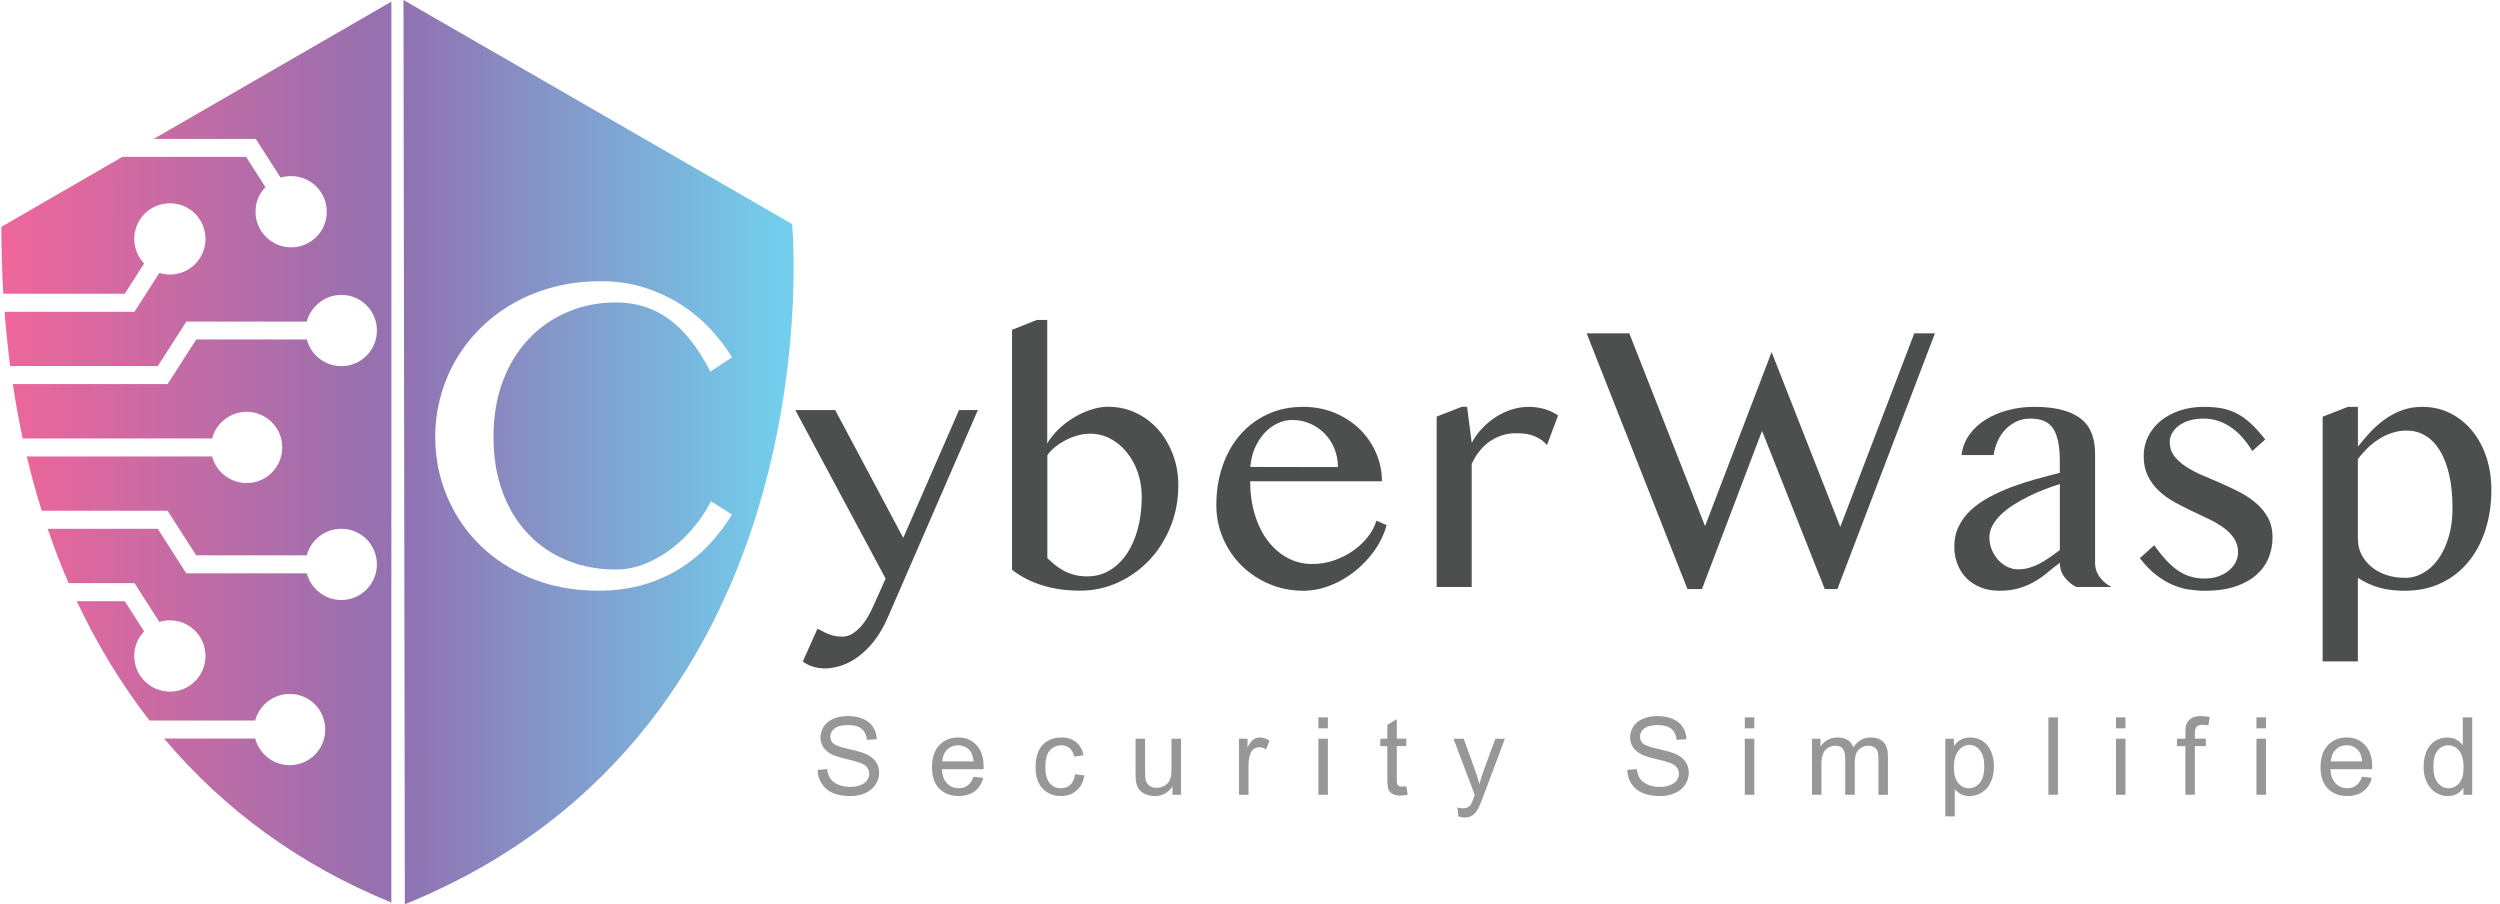 <svg width="188" height="68" viewBox="0 0 188 68" fill="none" xmlns="http://www.w3.org/2000/svg">
<path d="M29.432 0.124L11.554 10.447H19.238L19.436 10.759L21.105 13.361C21.353 13.28 21.622 13.244 21.899 13.244C22.636 13.244 23.306 13.542 23.788 14.024C24.276 14.513 24.575 15.183 24.575 15.92C24.575 16.657 24.276 17.334 23.788 17.816C23.306 18.297 22.636 18.602 21.899 18.602C21.162 18.602 20.485 18.297 20.003 17.816C19.514 17.334 19.216 16.664 19.216 15.92C19.216 15.176 19.5 14.556 19.96 14.076L18.503 11.794H9.208L0.101 17.06C0.101 18.765 0.151 20.443 0.247 22.091H9.382L10.839 19.816C10.379 19.334 10.095 18.686 10.095 17.963C10.095 17.241 10.393 16.556 10.882 16.068C11.364 15.586 12.034 15.288 12.778 15.288C13.522 15.288 14.185 15.586 14.674 16.068C15.155 16.556 15.453 17.227 15.453 17.963C15.453 18.7 15.155 19.378 14.674 19.859C14.185 20.348 13.515 20.646 12.778 20.646C12.501 20.646 12.239 20.603 11.984 20.522L10.314 23.133L10.117 23.446H0.342C0.452 24.831 0.59 26.195 0.764 27.528H11.867L14.011 24.183H23.072C23.196 23.708 23.444 23.293 23.773 22.964C24.262 22.475 24.925 22.177 25.669 22.177C26.413 22.177 27.076 22.475 27.565 22.964C28.054 23.453 28.345 24.116 28.345 24.853C28.345 25.589 28.047 26.267 27.565 26.748C27.076 27.237 26.406 27.535 25.669 27.535C24.422 27.535 23.373 26.682 23.075 25.53H14.757L12.804 28.57L12.606 28.883H0.962C1.174 30.275 1.422 31.639 1.706 32.972H15.952C16.076 32.505 16.317 32.083 16.653 31.754C17.134 31.272 17.805 30.967 18.549 30.967C19.293 30.967 19.956 31.272 20.437 31.754C20.926 32.235 21.224 32.905 21.224 33.65C21.224 34.394 20.926 35.056 20.437 35.545C19.956 36.027 19.285 36.325 18.549 36.325C17.812 36.325 17.134 36.027 16.653 35.545C16.317 35.209 16.076 34.794 15.952 34.327H2.011C2.347 35.719 2.719 37.083 3.141 38.409H12.604L12.802 38.721L14.755 41.762H23.072C23.37 40.61 24.422 39.764 25.667 39.764C26.404 39.764 27.074 40.062 27.562 40.543C28.044 41.032 28.342 41.702 28.342 42.439C28.342 43.176 28.044 43.846 27.562 44.335C27.074 44.817 26.404 45.122 25.667 45.122C24.93 45.122 24.26 44.817 23.771 44.335C23.442 43.999 23.194 43.584 23.07 43.116H14.008L11.864 39.764H3.585C4.06 41.163 4.591 42.535 5.159 43.853H10.117L10.314 44.166L11.984 46.767C12.239 46.693 12.501 46.65 12.778 46.65C13.515 46.65 14.185 46.949 14.674 47.437C15.155 47.919 15.453 48.589 15.453 49.326C15.453 50.063 15.155 50.74 14.674 51.222C14.185 51.711 13.515 52.009 12.778 52.009C12.041 52.009 11.364 51.711 10.882 51.222C10.393 50.74 10.095 50.07 10.095 49.326C10.095 48.582 10.379 47.962 10.839 47.483L9.382 45.208H5.774C7.305 48.468 9.134 51.47 11.242 54.184H19.188C19.312 53.716 19.56 53.301 19.889 52.965C20.378 52.483 21.041 52.185 21.785 52.185C22.529 52.185 23.191 52.483 23.68 52.965C24.162 53.454 24.46 54.124 24.46 54.861C24.46 55.597 24.162 56.268 23.68 56.757C23.191 57.238 22.521 57.543 21.785 57.543C21.048 57.543 20.378 57.238 19.889 56.757C19.56 56.42 19.312 56.005 19.188 55.538H12.341C16.884 60.932 22.622 65.103 29.43 67.867" fill="url(#paint0_linear_907_928)"/>
<path d="M59.569 16.85L30.343 0L30.443 68C63.093 54.77 59.569 16.85 59.569 16.85ZM37.809 37.048C38.279 38.283 38.925 39.33 39.748 40.186C40.571 41.042 41.541 41.695 42.66 42.148C43.778 42.601 44.992 42.828 46.301 42.828C47.083 42.828 47.839 42.678 48.566 42.375C49.294 42.072 49.968 41.678 50.588 41.192C51.208 40.706 51.766 40.157 52.258 39.547C52.749 38.936 53.152 38.319 53.467 37.691L55.043 38.698C54.585 39.447 54.041 40.167 53.416 40.853C52.789 41.54 52.067 42.151 51.244 42.682C50.421 43.214 49.494 43.636 48.459 43.949C47.424 44.261 46.27 44.418 44.994 44.418C43.148 44.418 41.472 44.111 39.97 43.496C38.465 42.88 37.175 42.048 36.102 40.996C35.029 39.945 34.197 38.717 33.61 37.315C33.023 35.91 32.73 34.427 32.73 32.86C32.73 31.82 32.863 30.805 33.133 29.815C33.402 28.825 33.789 27.898 34.299 27.03C34.807 26.164 35.429 25.368 36.161 24.648C36.894 23.925 37.721 23.305 38.644 22.785C39.567 22.265 40.575 21.862 41.672 21.576C42.769 21.29 43.938 21.149 45.18 21.149C46.422 21.149 47.46 21.309 48.461 21.629C49.463 21.948 50.374 22.37 51.197 22.895C52.019 23.422 52.751 24.027 53.395 24.714C54.039 25.401 54.59 26.121 55.048 26.87L53.421 27.943C52.494 26.143 51.452 24.824 50.3 23.992C49.148 23.16 47.822 22.742 46.322 22.742C45.035 22.742 43.833 22.976 42.714 23.448C41.596 23.918 40.621 24.588 39.786 25.461C38.951 26.333 38.298 27.392 37.824 28.639C37.349 29.887 37.111 31.293 37.111 32.86C37.111 34.427 37.344 35.81 37.816 37.048H37.809Z" fill="url(#paint1_linear_907_928)"/>
<path d="M61.469 47.28C61.574 47.323 61.689 47.38 61.813 47.449C61.939 47.519 62.078 47.585 62.228 47.65C62.378 47.714 62.545 47.769 62.728 47.812C62.91 47.855 63.115 47.876 63.339 47.876C63.616 47.876 63.876 47.797 64.119 47.642C64.362 47.487 64.581 47.292 64.782 47.058C64.98 46.825 65.158 46.569 65.313 46.293C65.468 46.016 65.6 45.756 65.702 45.513L66.599 43.512L59.807 30.838H62.807L67.925 40.448L72.119 30.838H73.536L66.744 46.474C66.458 47.123 66.131 47.685 65.764 48.162C65.397 48.639 65.003 49.033 64.588 49.345C64.174 49.657 63.744 49.889 63.303 50.039C62.862 50.189 62.433 50.266 62.018 50.266C61.706 50.266 61.403 50.218 61.109 50.123C60.816 50.027 60.568 49.901 60.37 49.746L61.474 47.278L61.469 47.28Z" fill="#4D4E4E"/>
<path d="M76.104 24.8L77.973 24.058H78.753V33.344C78.97 32.972 79.254 32.617 79.605 32.278C79.955 31.94 80.337 31.649 80.747 31.401C81.157 31.153 81.586 30.957 82.032 30.809C82.478 30.662 82.905 30.588 83.31 30.588C84.081 30.588 84.791 30.743 85.44 31.055C86.088 31.367 86.646 31.792 87.116 32.328C87.584 32.865 87.948 33.49 88.213 34.205C88.478 34.918 88.609 35.684 88.609 36.497C88.609 37.596 88.416 38.626 88.032 39.587C87.645 40.548 87.118 41.385 86.448 42.101C85.778 42.816 84.991 43.381 84.092 43.796C83.193 44.211 82.23 44.418 81.209 44.418C80.189 44.418 79.294 44.29 78.424 44.03C77.554 43.77 76.781 43.376 76.106 42.847V24.795L76.104 24.8ZM78.753 41.967C78.918 42.122 79.097 42.284 79.292 42.446C79.488 42.611 79.705 42.761 79.948 42.895C80.191 43.028 80.461 43.138 80.759 43.219C81.057 43.302 81.393 43.343 81.765 43.343C82.38 43.343 82.938 43.193 83.441 42.895C83.945 42.597 84.374 42.182 84.734 41.648C85.094 41.116 85.371 40.484 85.566 39.752C85.762 39.02 85.859 38.221 85.859 37.355C85.859 36.697 85.757 36.082 85.554 35.505C85.352 34.93 85.075 34.427 84.722 33.998C84.371 33.568 83.959 33.232 83.489 32.984C83.017 32.736 82.514 32.614 81.977 32.614C81.674 32.614 81.364 32.657 81.05 32.743C80.735 32.829 80.432 32.946 80.148 33.094C79.864 33.242 79.597 33.411 79.356 33.606C79.113 33.802 78.915 34.012 78.76 34.236V41.962L78.753 41.967Z" fill="#4D4E4E"/>
<path d="M97.988 44.423C97.086 44.423 96.242 44.254 95.448 43.918C94.656 43.579 93.965 43.121 93.376 42.542C92.787 41.962 92.322 41.28 91.981 40.496C91.64 39.711 91.468 38.879 91.468 37.997C91.468 36.931 91.623 35.948 91.935 35.042C92.248 34.138 92.689 33.356 93.259 32.698C93.831 32.04 94.516 31.525 95.317 31.153C96.118 30.781 97.012 30.595 97.999 30.595C98.865 30.595 99.662 30.75 100.389 31.055C101.116 31.363 101.741 31.773 102.266 32.288C102.79 32.803 103.196 33.399 103.487 34.074C103.777 34.749 103.921 35.455 103.921 36.191H94.012C94.012 37.083 94.127 37.911 94.356 38.672C94.585 39.432 94.907 40.09 95.324 40.646C95.739 41.199 96.233 41.633 96.805 41.946C97.377 42.258 98.004 42.413 98.689 42.413C99.261 42.413 99.809 42.32 100.339 42.134C100.866 41.948 101.345 41.705 101.774 41.4C102.204 41.094 102.568 40.751 102.871 40.36C103.174 39.971 103.386 39.568 103.508 39.153L104.273 39.492C104.083 40.176 103.775 40.815 103.351 41.414C102.926 42.01 102.43 42.532 101.863 42.978C101.295 43.424 100.68 43.777 100.012 44.037C99.344 44.297 98.67 44.426 97.985 44.426L97.988 44.423ZM100.611 35.126C100.611 34.622 100.522 34.155 100.344 33.723C100.165 33.292 99.921 32.917 99.609 32.6C99.297 32.285 98.934 32.035 98.519 31.854C98.104 31.673 97.659 31.582 97.182 31.582C96.783 31.582 96.402 31.67 96.039 31.849C95.674 32.026 95.35 32.273 95.066 32.588C94.78 32.906 94.544 33.28 94.358 33.712C94.172 34.145 94.062 34.613 94.027 35.114L100.611 35.126Z" fill="#4D4E4E"/>
<path d="M109.92 30.592H110.323L110.674 33.306C110.881 32.908 111.141 32.543 111.454 32.216C111.766 31.887 112.109 31.601 112.486 31.36C112.863 31.117 113.261 30.929 113.681 30.795C114.101 30.662 114.527 30.595 114.959 30.595C115.348 30.595 115.732 30.647 116.108 30.75C116.485 30.852 116.838 31.017 117.167 31.243L116.335 33.464C116.161 33.273 115.98 33.12 115.789 33.003C115.598 32.886 115.403 32.796 115.205 32.731C115.007 32.667 114.802 32.627 114.594 32.607C114.387 32.591 114.179 32.581 113.972 32.581C113.643 32.581 113.321 32.629 113.004 32.724C112.686 32.82 112.386 32.96 112.1 33.146C111.814 33.332 111.549 33.571 111.308 33.862C111.065 34.153 110.853 34.491 110.671 34.882V44.142H108.036V31.325L109.92 30.597V30.592Z" fill="#4D4E4E"/>
<path d="M122.523 25.067L128.22 39.566L133.225 26.477L138.388 39.623L143.954 25.067H145.506L138.171 44.297H137.222L132.505 32.402L127.989 44.297H126.896L119.316 25.067H122.523Z" fill="#4D4E4E"/>
<path d="M156.134 44.139C155.789 43.968 155.495 43.722 155.257 43.405C155.018 43.09 154.899 42.728 154.899 42.32C154.587 42.554 154.281 42.797 153.983 43.047C153.685 43.298 153.361 43.527 153.01 43.729C152.66 43.932 152.271 44.099 151.842 44.23C151.413 44.359 150.917 44.426 150.354 44.426C149.834 44.426 149.364 44.34 148.945 44.173C148.525 44.004 148.17 43.772 147.879 43.479C147.588 43.186 147.364 42.835 147.204 42.427C147.044 42.02 146.963 41.583 146.963 41.116C146.963 40.543 147.075 40.028 147.302 39.571C147.526 39.113 147.836 38.703 148.229 38.342C148.623 37.982 149.081 37.663 149.6 37.381C150.12 37.1 150.673 36.85 151.263 36.628C151.852 36.406 152.457 36.211 153.08 36.036C153.702 35.865 154.308 35.703 154.897 35.557V34.725C154.897 34.119 154.854 33.609 154.768 33.192C154.682 32.777 154.546 32.441 154.365 32.185C154.184 31.93 153.952 31.749 153.671 31.639C153.39 31.532 153.053 31.477 152.665 31.477C152.276 31.477 151.949 31.551 151.639 31.699C151.327 31.847 151.053 32.042 150.814 32.29C150.576 32.538 150.38 32.827 150.23 33.161C150.077 33.495 149.977 33.847 149.925 34.219H147.509C147.578 33.647 147.776 33.137 148.1 32.686C148.425 32.235 148.835 31.856 149.329 31.549C149.822 31.241 150.383 31.005 151.01 30.84C151.637 30.676 152.288 30.595 152.965 30.595C153.831 30.595 154.558 30.678 155.147 30.848C155.736 31.017 156.208 31.253 156.564 31.556C156.919 31.859 157.172 32.228 157.324 32.667C157.474 33.103 157.551 33.587 157.551 34.114V42.322C157.551 42.73 157.67 43.09 157.908 43.407C158.147 43.724 158.438 43.968 158.786 44.142H156.137L156.134 44.139ZM154.901 36.399C154.52 36.521 154.126 36.659 153.719 36.814C153.311 36.969 152.913 37.145 152.524 37.341C152.135 37.536 151.761 37.746 151.408 37.97C151.053 38.197 150.74 38.438 150.473 38.698C150.204 38.958 149.991 39.23 149.836 39.516C149.681 39.802 149.603 40.1 149.603 40.412C149.603 40.741 149.662 41.051 149.784 41.34C149.906 41.631 150.065 41.886 150.263 42.105C150.461 42.327 150.693 42.499 150.952 42.625C151.212 42.752 151.479 42.814 151.758 42.814C152.052 42.814 152.333 42.775 152.603 42.697C152.87 42.618 153.13 42.513 153.382 42.38C153.633 42.246 153.883 42.091 154.136 41.919C154.386 41.748 154.642 41.559 154.901 41.361V36.401V36.399Z" fill="#4D4E4E"/>
<path d="M165.835 43.503C166.19 43.503 166.519 43.448 166.822 43.341C167.125 43.233 167.387 43.088 167.607 42.907C167.828 42.725 167.998 42.516 168.119 42.277C168.241 42.039 168.301 41.795 168.301 41.543C168.301 41.135 168.198 40.779 167.995 40.477C167.793 40.174 167.523 39.904 167.189 39.666C166.856 39.427 166.476 39.208 166.052 39.01C165.627 38.81 165.196 38.605 164.752 38.392C164.311 38.18 163.877 37.956 163.453 37.718C163.028 37.479 162.649 37.2 162.315 36.881C161.981 36.561 161.714 36.191 161.509 35.769C161.307 35.35 161.204 34.858 161.204 34.296C161.204 33.769 161.316 33.275 161.543 32.822C161.767 32.369 162.082 31.976 162.485 31.646C162.888 31.317 163.364 31.06 163.92 30.874C164.473 30.688 165.079 30.595 165.737 30.595C166.178 30.595 166.591 30.626 166.97 30.685C167.352 30.745 167.726 30.862 168.093 31.036C168.46 31.21 168.828 31.458 169.19 31.782C169.553 32.107 169.939 32.529 170.347 33.048L169.374 33.919C168.871 33.096 168.31 32.483 167.693 32.08C167.073 31.677 166.414 31.477 165.711 31.477C165.329 31.477 164.984 31.522 164.671 31.613C164.359 31.704 164.094 31.83 163.872 31.99C163.651 32.15 163.479 32.338 163.353 32.555C163.226 32.772 163.164 33.001 163.164 33.244C163.164 33.642 163.274 33.988 163.496 34.284C163.717 34.577 164.008 34.844 164.373 35.083C164.736 35.321 165.151 35.541 165.613 35.738C166.076 35.939 166.548 36.141 167.03 36.349C167.509 36.556 167.981 36.781 168.446 37.024C168.909 37.267 169.324 37.546 169.686 37.861C170.049 38.178 170.342 38.543 170.564 38.958C170.785 39.373 170.895 39.859 170.895 40.412C170.895 40.965 170.79 41.502 170.583 41.991C170.375 42.48 170.06 42.904 169.641 43.264C169.221 43.624 168.694 43.908 168.062 44.116C167.43 44.323 166.686 44.428 165.828 44.428C165.439 44.428 165.038 44.397 164.626 44.337C164.216 44.278 163.801 44.158 163.386 43.98C162.971 43.803 162.554 43.553 162.139 43.233C161.724 42.914 161.316 42.494 160.918 41.974L161.996 41.001C162.315 41.452 162.623 41.834 162.919 42.151C163.212 42.468 163.515 42.728 163.822 42.93C164.13 43.133 164.445 43.281 164.771 43.372C165.096 43.462 165.449 43.508 165.83 43.508L165.835 43.503Z" fill="#4D4E4E"/>
<path d="M176.561 30.595H177.315V33.583C177.582 33.244 177.88 32.898 178.204 32.543C178.528 32.188 178.888 31.866 179.282 31.575C179.675 31.284 180.112 31.048 180.586 30.867C181.063 30.685 181.581 30.595 182.143 30.595C182.93 30.595 183.646 30.759 184.287 31.088C184.929 31.418 185.475 31.863 185.93 32.426C186.386 32.989 186.736 33.65 186.982 34.405C187.23 35.164 187.351 35.97 187.351 36.828C187.351 37.928 187.199 38.943 186.896 39.873C186.593 40.803 186.159 41.607 185.596 42.282C185.034 42.957 184.349 43.484 183.546 43.86C182.74 44.237 181.841 44.426 180.844 44.426C180.481 44.426 180.14 44.407 179.826 44.366C179.508 44.328 179.21 44.268 178.929 44.192C178.648 44.113 178.376 44.015 178.111 43.894C177.846 43.772 177.582 43.627 177.312 43.453V49.739H174.663V31.336L176.559 30.597L176.561 30.595ZM177.315 40.555C177.315 40.954 177.4 41.328 177.574 41.678C177.749 42.029 177.989 42.337 178.302 42.601C178.614 42.866 178.986 43.074 179.418 43.226C179.849 43.376 180.326 43.453 180.846 43.453C181.366 43.453 181.805 43.326 182.241 43.076C182.678 42.825 183.059 42.468 183.383 42.005C183.708 41.543 183.963 40.989 184.149 40.35C184.335 39.709 184.428 39.001 184.428 38.221C184.428 37.243 184.342 36.387 184.168 35.655C183.994 34.923 183.755 34.315 183.448 33.831C183.14 33.347 182.778 32.982 182.358 32.741C181.938 32.498 181.478 32.379 180.975 32.379C180.593 32.379 180.229 32.436 179.878 32.553C179.527 32.669 179.196 32.827 178.884 33.027C178.571 33.225 178.285 33.456 178.02 33.714C177.756 33.974 177.52 34.246 177.312 34.532V40.558L177.315 40.555Z" fill="#4D4E4E"/>
<path d="M61.474 57.899L62.202 57.834C62.235 58.125 62.316 58.364 62.442 58.55C62.569 58.736 62.764 58.886 63.029 59.003C63.294 59.117 63.592 59.175 63.923 59.175C64.216 59.175 64.476 59.132 64.701 59.043C64.925 58.955 65.094 58.836 65.204 58.683C65.313 58.531 65.368 58.366 65.368 58.185C65.368 58.004 65.316 57.844 65.209 57.706C65.101 57.567 64.927 57.455 64.684 57.362C64.529 57.3 64.183 57.207 63.649 57.078C63.115 56.95 62.74 56.828 62.526 56.716C62.247 56.571 62.042 56.389 61.906 56.175C61.77 55.96 61.701 55.717 61.701 55.45C61.701 55.156 61.784 54.882 61.951 54.627C62.118 54.372 62.361 54.179 62.681 54.045C63 53.914 63.358 53.847 63.749 53.847C64.181 53.847 64.56 53.916 64.889 54.055C65.218 54.193 65.471 54.398 65.65 54.667C65.829 54.937 65.921 55.242 65.936 55.586L65.197 55.641C65.156 55.273 65.022 54.994 64.794 54.806C64.565 54.617 64.226 54.525 63.78 54.525C63.334 54.525 62.974 54.61 62.762 54.78C62.55 54.949 62.442 55.156 62.442 55.397C62.442 55.607 62.519 55.779 62.669 55.912C62.817 56.048 63.203 56.187 63.83 56.327C64.455 56.468 64.884 56.592 65.118 56.699C65.457 56.854 65.707 57.052 65.869 57.293C66.031 57.532 66.112 57.808 66.112 58.12C66.112 58.433 66.024 58.721 65.845 58.996C65.669 59.27 65.414 59.482 65.082 59.635C64.751 59.787 64.376 59.864 63.961 59.864C63.434 59.864 62.993 59.787 62.638 59.635C62.283 59.482 62.004 59.251 61.801 58.943C61.598 58.636 61.491 58.287 61.481 57.896L61.474 57.899Z" fill="#979797"/>
<path d="M73.204 58.409L73.943 58.5C73.827 58.931 73.612 59.265 73.297 59.504C72.982 59.742 72.579 59.861 72.091 59.861C71.473 59.861 70.984 59.67 70.624 59.291C70.261 58.912 70.083 58.378 70.083 57.694C70.083 57.009 70.266 56.435 70.631 56.044C70.996 55.652 71.471 55.457 72.052 55.457C72.634 55.457 73.075 55.648 73.433 56.032C73.791 56.416 73.97 56.954 73.97 57.651C73.97 57.694 73.97 57.756 73.965 57.842H70.822C70.848 58.304 70.979 58.659 71.215 58.905C71.451 59.151 71.745 59.275 72.098 59.275C72.36 59.275 72.584 59.206 72.768 59.067C72.954 58.929 73.099 58.709 73.209 58.409H73.204ZM70.858 57.255H73.211C73.18 56.9 73.09 56.635 72.942 56.456C72.715 56.182 72.42 56.044 72.057 56.044C71.728 56.044 71.454 56.153 71.23 56.373C71.006 56.592 70.882 56.885 70.858 57.252V57.255Z" fill="#979797"/>
<path d="M80.842 58.223L81.546 58.314C81.469 58.798 81.271 59.177 80.957 59.451C80.642 59.725 80.253 59.861 79.79 59.861C79.213 59.861 78.751 59.673 78.4 59.296C78.05 58.919 77.873 58.378 77.873 57.675C77.873 57.219 77.95 56.821 78.1 56.48C78.25 56.139 78.479 55.881 78.789 55.712C79.097 55.543 79.433 55.457 79.795 55.457C80.253 55.457 80.627 55.574 80.918 55.805C81.209 56.036 81.395 56.365 81.479 56.792L80.785 56.9C80.718 56.616 80.601 56.404 80.434 56.261C80.265 56.117 80.062 56.046 79.824 56.046C79.464 56.046 79.173 56.175 78.946 56.432C78.722 56.69 78.61 57.097 78.61 57.656C78.61 58.214 78.717 58.633 78.934 58.891C79.151 59.148 79.435 59.275 79.783 59.275C80.065 59.275 80.298 59.189 80.487 59.017C80.675 58.845 80.794 58.581 80.844 58.223H80.842Z" fill="#979797"/>
<path d="M88.17 59.768V59.148C87.841 59.625 87.395 59.864 86.832 59.864C86.584 59.864 86.351 59.816 86.136 59.721C85.919 59.625 85.759 59.506 85.657 59.361C85.552 59.217 85.478 59.039 85.437 58.831C85.409 58.69 85.394 58.469 85.394 58.163V55.552H86.11V57.889C86.11 58.261 86.124 58.514 86.153 58.643C86.198 58.831 86.293 58.979 86.439 59.086C86.584 59.194 86.766 59.246 86.978 59.246C87.19 59.246 87.393 59.191 87.581 59.081C87.769 58.972 87.903 58.822 87.979 58.633C88.058 58.445 88.096 58.171 88.096 57.81V55.552H88.811V59.768H88.172H88.17Z" fill="#979797"/>
<path d="M93.171 59.768V55.552H93.814V56.191C93.979 55.893 94.129 55.695 94.27 55.6C94.408 55.505 94.561 55.457 94.728 55.457C94.969 55.457 95.214 55.533 95.462 55.688L95.217 56.351C95.043 56.249 94.868 56.196 94.692 56.196C94.535 56.196 94.396 56.244 94.272 56.337C94.148 56.43 94.06 56.561 94.008 56.728C93.929 56.983 93.888 57.26 93.888 57.562V59.768H93.173H93.171Z" fill="#979797"/>
<path d="M99.142 54.77V53.947H99.857V54.77H99.142ZM99.142 59.768V55.552H99.857V59.768H99.142Z" fill="#979797"/>
<path d="M105.754 59.129L105.857 59.761C105.657 59.804 105.475 59.825 105.318 59.825C105.058 59.825 104.858 59.785 104.715 59.702C104.572 59.62 104.471 59.511 104.414 59.377C104.357 59.244 104.326 58.962 104.326 58.533V56.108H103.801V55.552H104.326V54.508L105.037 54.078V55.55H105.754V56.105H105.037V58.571C105.037 58.774 105.048 58.905 105.075 58.965C105.099 59.022 105.141 59.069 105.199 59.103C105.256 59.136 105.337 59.155 105.442 59.155C105.521 59.155 105.626 59.146 105.757 59.127L105.754 59.129Z" fill="#979797"/>
<path d="M109.675 61.39L109.596 60.72C109.751 60.763 109.889 60.784 110.004 60.784C110.163 60.784 110.29 60.758 110.385 60.705C110.481 60.653 110.559 60.579 110.619 60.484C110.664 60.412 110.736 60.236 110.838 59.952C110.853 59.911 110.872 59.854 110.903 59.778L109.303 55.555H110.073L110.95 57.996C111.065 58.306 111.165 58.631 111.256 58.972C111.337 58.643 111.434 58.323 111.549 58.011L112.45 55.555H113.166L111.561 59.842C111.389 60.305 111.256 60.624 111.16 60.798C111.034 61.035 110.888 61.206 110.724 61.316C110.559 61.426 110.364 61.48 110.137 61.48C109.999 61.48 109.846 61.452 109.677 61.392L109.675 61.39Z" fill="#979797"/>
<path d="M122.361 57.899L123.088 57.834C123.122 58.125 123.203 58.364 123.329 58.55C123.455 58.736 123.651 58.886 123.913 59.003C124.176 59.12 124.476 59.175 124.807 59.175C125.101 59.175 125.361 59.132 125.585 59.043C125.809 58.955 125.978 58.836 126.088 58.683C126.198 58.531 126.253 58.366 126.253 58.185C126.253 58.004 126.2 57.844 126.093 57.706C125.985 57.567 125.811 57.455 125.568 57.362C125.411 57.3 125.067 57.207 124.533 57.078C123.999 56.95 123.625 56.828 123.41 56.716C123.131 56.571 122.926 56.389 122.79 56.175C122.654 55.96 122.585 55.717 122.585 55.45C122.585 55.156 122.668 54.882 122.835 54.627C123.002 54.372 123.246 54.179 123.565 54.045C123.885 53.914 124.242 53.847 124.633 53.847C125.065 53.847 125.444 53.916 125.776 54.055C126.105 54.193 126.358 54.398 126.536 54.667C126.715 54.937 126.808 55.242 126.822 55.586L126.083 55.641C126.043 55.273 125.909 54.994 125.68 54.806C125.451 54.617 125.113 54.525 124.667 54.525C124.221 54.525 123.861 54.61 123.649 54.78C123.436 54.949 123.329 55.156 123.329 55.397C123.329 55.607 123.405 55.779 123.556 55.912C123.703 56.048 124.09 56.187 124.717 56.327C125.342 56.468 125.771 56.592 126.005 56.699C126.343 56.854 126.594 57.052 126.756 57.293C126.918 57.532 126.997 57.808 126.997 58.12C126.997 58.433 126.908 58.721 126.732 58.996C126.555 59.27 126.3 59.482 125.969 59.635C125.637 59.787 125.263 59.864 124.848 59.864C124.321 59.864 123.88 59.787 123.525 59.635C123.169 59.482 122.89 59.251 122.688 58.943C122.485 58.636 122.378 58.287 122.368 57.896L122.361 57.899Z" fill="#979797"/>
<path d="M131.208 54.77V53.947H131.923V54.77H131.208ZM131.208 59.768V55.552H131.923V59.768H131.208Z" fill="#979797"/>
<path d="M136.263 59.768V55.552H136.902V56.144C137.033 55.936 137.21 55.772 137.429 55.645C137.649 55.519 137.899 55.457 138.18 55.457C138.493 55.457 138.748 55.521 138.948 55.652C139.149 55.781 139.289 55.962 139.37 56.196C139.704 55.705 140.138 55.457 140.672 55.457C141.09 55.457 141.412 55.574 141.636 55.805C141.86 56.036 141.972 56.394 141.972 56.876V59.768H141.261V57.114C141.261 56.828 141.238 56.623 141.192 56.497C141.147 56.37 141.061 56.27 140.939 56.194C140.818 56.117 140.675 56.079 140.51 56.079C140.215 56.079 139.969 56.177 139.771 56.375C139.575 56.573 139.478 56.888 139.478 57.322V59.771H138.762V57.033C138.762 56.716 138.705 56.477 138.588 56.318C138.471 56.158 138.281 56.079 138.016 56.079C137.816 56.079 137.63 56.132 137.458 56.239C137.286 56.346 137.165 56.499 137.086 56.704C137.01 56.907 136.971 57.202 136.971 57.584V59.771H136.256L136.263 59.768Z" fill="#979797"/>
<path d="M146.286 61.383V55.552H146.937V56.101C147.089 55.886 147.263 55.726 147.457 55.619C147.65 55.512 147.883 55.459 148.16 55.459C148.52 55.459 148.837 55.552 149.112 55.738C149.386 55.924 149.593 56.184 149.734 56.523C149.875 56.859 149.944 57.231 149.944 57.632C149.944 58.063 149.868 58.452 149.713 58.798C149.558 59.144 149.333 59.408 149.038 59.592C148.742 59.775 148.432 59.868 148.108 59.868C147.869 59.868 147.657 59.818 147.466 59.718C147.275 59.618 147.12 59.492 146.999 59.337V61.387H146.283L146.286 61.383ZM146.932 57.684C146.932 58.228 147.042 58.628 147.261 58.886C147.48 59.146 147.748 59.275 148.06 59.275C148.372 59.275 148.649 59.141 148.876 58.872C149.102 58.602 149.214 58.187 149.214 57.622C149.214 57.057 149.104 56.683 148.883 56.416C148.661 56.148 148.399 56.015 148.091 56.015C147.783 56.015 147.516 56.158 147.283 56.442C147.049 56.725 146.932 57.14 146.932 57.682V57.684Z" fill="#979797"/>
<path d="M154.041 59.768V53.95H154.756V59.768H154.041Z" fill="#979797"/>
<path d="M159.12 54.77V53.947H159.835V54.77H159.12ZM159.12 59.768V55.552H159.835V59.768H159.12Z" fill="#979797"/>
<path d="M164.342 59.768V56.108H163.71V55.552H164.342V55.104C164.342 54.82 164.368 54.61 164.418 54.472C164.488 54.286 164.609 54.136 164.781 54.021C164.953 53.907 165.198 53.85 165.508 53.85C165.709 53.85 165.933 53.873 166.176 53.921L166.069 54.544C165.921 54.517 165.78 54.503 165.649 54.503C165.432 54.503 165.279 54.548 165.189 54.641C165.098 54.734 165.053 54.906 165.053 55.161V55.55H165.875V56.105H165.053V59.766H164.342V59.768Z" fill="#979797"/>
<path d="M169.686 54.77V53.947H170.401V54.77H169.686ZM169.686 59.768V55.552H170.401V59.768H169.686Z" fill="#979797"/>
<path d="M177.625 58.409L178.364 58.5C178.247 58.931 178.032 59.265 177.718 59.504C177.403 59.742 177 59.861 176.511 59.861C175.893 59.861 175.404 59.67 175.044 59.291C174.682 58.912 174.503 58.378 174.503 57.694C174.503 57.009 174.687 56.435 175.052 56.044C175.416 55.652 175.891 55.457 176.473 55.457C177.055 55.457 177.496 55.648 177.853 56.032C178.211 56.416 178.39 56.954 178.39 57.651C178.39 57.694 178.39 57.756 178.385 57.842H175.242C175.269 58.304 175.4 58.659 175.636 58.905C175.872 59.151 176.165 59.275 176.518 59.275C176.78 59.275 177.005 59.206 177.188 59.067C177.374 58.929 177.52 58.709 177.629 58.409H177.625ZM175.278 57.255H177.632C177.601 56.9 177.51 56.635 177.362 56.456C177.136 56.182 176.84 56.044 176.478 56.044C176.148 56.044 175.874 56.153 175.65 56.373C175.426 56.592 175.302 56.885 175.278 57.252V57.255Z" fill="#979797"/>
<path d="M185.248 59.768V59.236C184.981 59.654 184.588 59.864 184.07 59.864C183.734 59.864 183.426 59.771 183.143 59.585C182.861 59.399 182.642 59.141 182.487 58.81C182.332 58.478 182.255 58.097 182.255 57.665C182.255 57.233 182.325 56.861 182.465 56.52C182.606 56.177 182.816 55.915 183.097 55.733C183.379 55.552 183.691 55.459 184.037 55.459C184.292 55.459 184.516 55.512 184.716 55.619C184.914 55.726 185.077 55.867 185.201 56.039V53.95H185.911V59.768H185.248ZM182.99 57.665C182.99 58.204 183.104 58.609 183.331 58.876C183.558 59.144 183.827 59.277 184.137 59.277C184.447 59.277 184.714 59.148 184.933 58.893C185.153 58.638 185.26 58.247 185.26 57.725C185.26 57.148 185.148 56.723 184.926 56.454C184.705 56.184 184.43 56.048 184.104 56.048C183.777 56.048 183.522 56.177 183.307 56.437C183.095 56.697 182.988 57.105 182.988 57.663L182.99 57.665Z" fill="#979797"/>
<defs>
<linearGradient id="paint0_linear_907_928" x1="0.101" y1="34" x2="58.761" y2="34" gradientUnits="userSpaceOnUse">
<stop stop-color="#EF669A"/>
<stop offset="0.51" stop-color="#9171B1"/>
<stop offset="1" stop-color="#72CEEC"/>
</linearGradient>
<linearGradient id="paint1_linear_907_928" x1="0.123" y1="34" x2="58.796" y2="34" gradientUnits="userSpaceOnUse">
<stop stop-color="#EF669A"/>
<stop offset="0.51" stop-color="#9171B1"/>
<stop offset="1" stop-color="#72CEEC"/>
</linearGradient>
</defs>
</svg>
